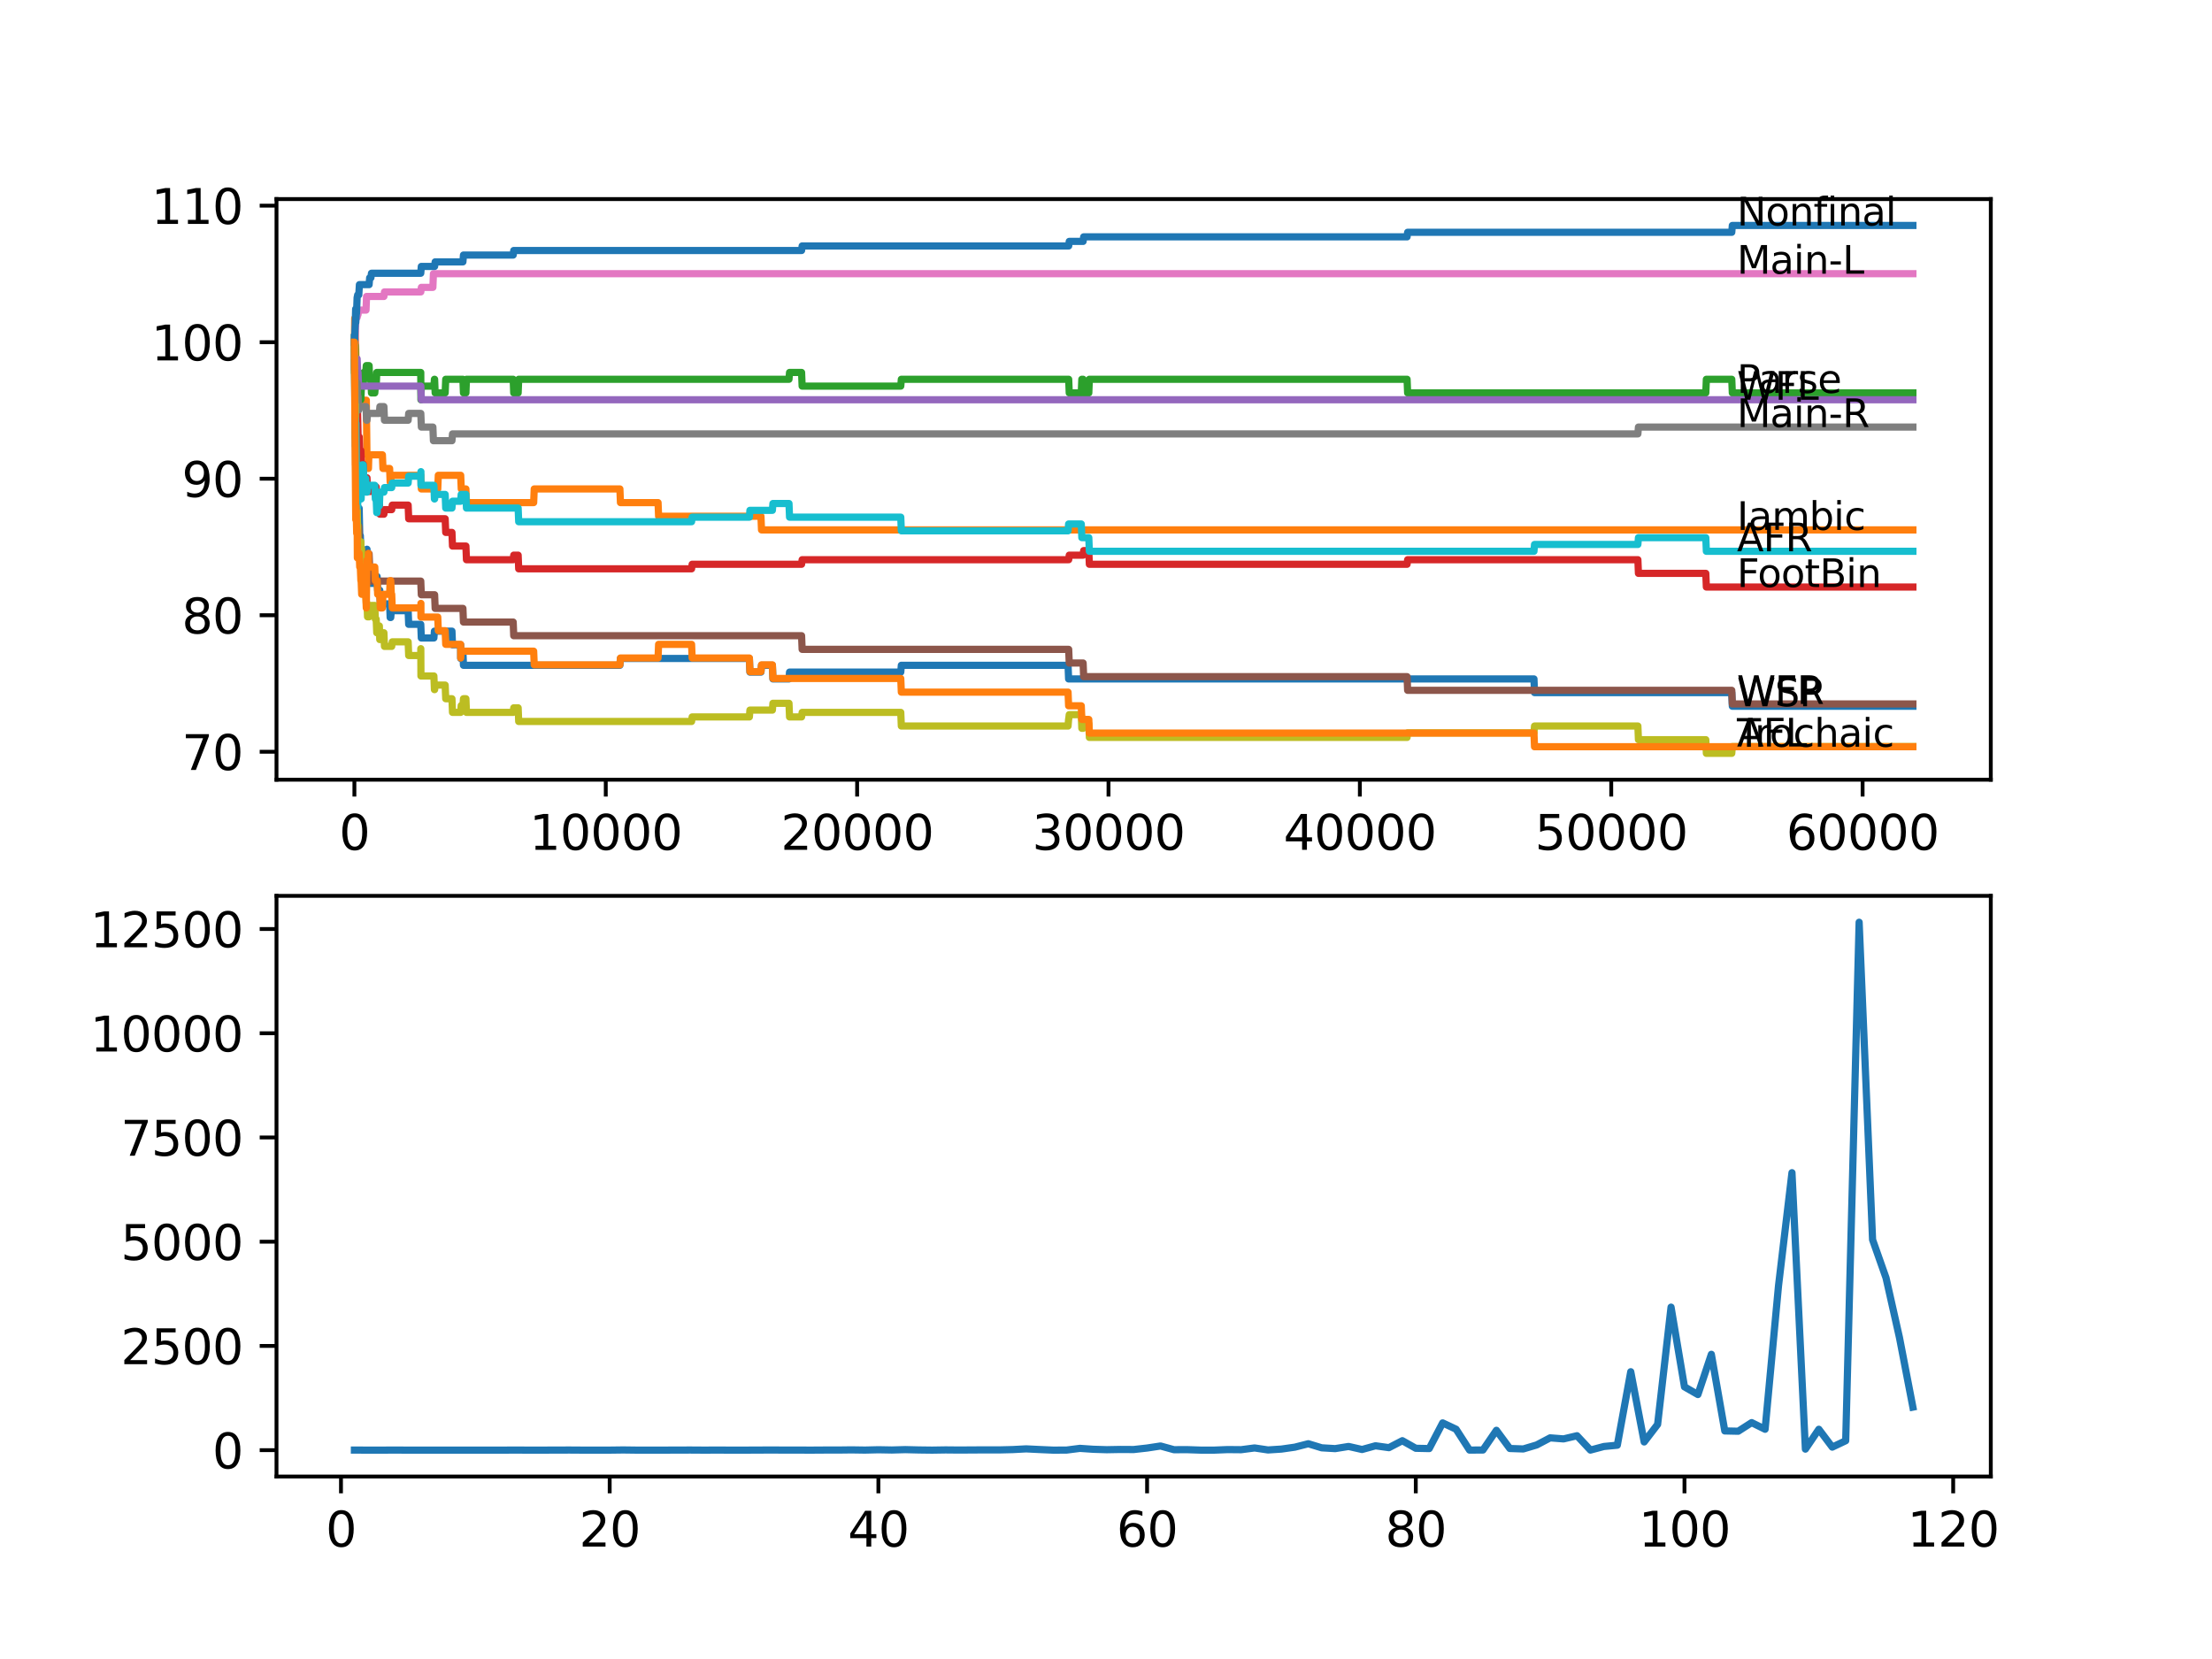 <?xml version="1.0" encoding="utf-8" standalone="no"?>
<!DOCTYPE svg PUBLIC "-//W3C//DTD SVG 1.1//EN"
  "http://www.w3.org/Graphics/SVG/1.1/DTD/svg11.dtd">
<svg xmlns:xlink="http://www.w3.org/1999/xlink" width="460.8pt" height="345.6pt" viewBox="0 0 460.8 345.6" xmlns="http://www.w3.org/2000/svg" version="1.1">
 <defs>
  <style type="text/css">*{stroke-linejoin: round; stroke-linecap: butt}</style>
 </defs>
 <g id="figure_1">
  <g id="patch_1">
   <path d="M 0 345.6 
L 460.8 345.6 
L 460.8 0 
L 0 0 
z
" style="fill: #ffffff"/>
  </g>
  <g id="axes_1">
   <g id="patch_2">
    <path d="M 57.6 162.432 
L 414.72 162.432 
L 414.72 41.472 
L 57.6 41.472 
z
" style="fill: #ffffff"/>
   </g>
   <g id="matplotlib.axis_1">
    <g id="xtick_1">
     <g id="line2d_1">
      <defs>
       <path id="m55e875ae5e" d="M 0 0 
L 0 3.5 
" style="stroke: #000000; stroke-width: 0.8"/>
      </defs>
      <g>
       <use xlink:href="#m55e875ae5e" x="73.827" y="162.432" style="stroke: #000000; stroke-width: 0.8"/>
      </g>
     </g>
     <g id="text_1">
      <!-- 0 -->
      <g transform="translate(70.646 177.03)scale(0.1 -0.1)">
       <defs>
        <path id="DejaVuSans-30" d="M 2034 4250 
Q 1547 4250 1301 3770 
Q 1056 3291 1056 2328 
Q 1056 1369 1301 889 
Q 1547 409 2034 409 
Q 2525 409 2770 889 
Q 3016 1369 3016 2328 
Q 3016 3291 2770 3770 
Q 2525 4250 2034 4250 
z
M 2034 4750 
Q 2819 4750 3233 4129 
Q 3647 3509 3647 2328 
Q 3647 1150 3233 529 
Q 2819 -91 2034 -91 
Q 1250 -91 836 529 
Q 422 1150 422 2328 
Q 422 3509 836 4129 
Q 1250 4750 2034 4750 
z
" transform="scale(0.016)"/>
       </defs>
       <use xlink:href="#DejaVuSans-30"/>
      </g>
     </g>
    </g>
    <g id="xtick_2">
     <g id="line2d_2">
      <g>
       <use xlink:href="#m55e875ae5e" x="126.192" y="162.432" style="stroke: #000000; stroke-width: 0.8"/>
      </g>
     </g>
     <g id="text_2">
      <!-- 10000 -->
      <g transform="translate(110.286 177.03)scale(0.1 -0.1)">
       <defs>
        <path id="DejaVuSans-31" d="M 794 531 
L 1825 531 
L 1825 4091 
L 703 3866 
L 703 4441 
L 1819 4666 
L 2450 4666 
L 2450 531 
L 3481 531 
L 3481 0 
L 794 0 
L 794 531 
z
" transform="scale(0.016)"/>
       </defs>
       <use xlink:href="#DejaVuSans-31"/>
       <use xlink:href="#DejaVuSans-30" x="63.623"/>
       <use xlink:href="#DejaVuSans-30" x="127.246"/>
       <use xlink:href="#DejaVuSans-30" x="190.869"/>
       <use xlink:href="#DejaVuSans-30" x="254.492"/>
      </g>
     </g>
    </g>
    <g id="xtick_3">
     <g id="line2d_3">
      <g>
       <use xlink:href="#m55e875ae5e" x="178.556" y="162.432" style="stroke: #000000; stroke-width: 0.8"/>
      </g>
     </g>
     <g id="text_3">
      <!-- 20000 -->
      <g transform="translate(162.65 177.03)scale(0.1 -0.1)">
       <defs>
        <path id="DejaVuSans-32" d="M 1228 531 
L 3431 531 
L 3431 0 
L 469 0 
L 469 531 
Q 828 903 1448 1529 
Q 2069 2156 2228 2338 
Q 2531 2678 2651 2914 
Q 2772 3150 2772 3378 
Q 2772 3750 2511 3984 
Q 2250 4219 1831 4219 
Q 1534 4219 1204 4116 
Q 875 4013 500 3803 
L 500 4441 
Q 881 4594 1212 4672 
Q 1544 4750 1819 4750 
Q 2544 4750 2975 4387 
Q 3406 4025 3406 3419 
Q 3406 3131 3298 2873 
Q 3191 2616 2906 2266 
Q 2828 2175 2409 1742 
Q 1991 1309 1228 531 
z
" transform="scale(0.016)"/>
       </defs>
       <use xlink:href="#DejaVuSans-32"/>
       <use xlink:href="#DejaVuSans-30" x="63.623"/>
       <use xlink:href="#DejaVuSans-30" x="127.246"/>
       <use xlink:href="#DejaVuSans-30" x="190.869"/>
       <use xlink:href="#DejaVuSans-30" x="254.492"/>
      </g>
     </g>
    </g>
    <g id="xtick_4">
     <g id="line2d_4">
      <g>
       <use xlink:href="#m55e875ae5e" x="230.921" y="162.432" style="stroke: #000000; stroke-width: 0.8"/>
      </g>
     </g>
     <g id="text_4">
      <!-- 30000 -->
      <g transform="translate(215.015 177.03)scale(0.1 -0.1)">
       <defs>
        <path id="DejaVuSans-33" d="M 2597 2516 
Q 3050 2419 3304 2112 
Q 3559 1806 3559 1356 
Q 3559 666 3084 287 
Q 2609 -91 1734 -91 
Q 1441 -91 1130 -33 
Q 819 25 488 141 
L 488 750 
Q 750 597 1062 519 
Q 1375 441 1716 441 
Q 2309 441 2620 675 
Q 2931 909 2931 1356 
Q 2931 1769 2642 2001 
Q 2353 2234 1838 2234 
L 1294 2234 
L 1294 2753 
L 1863 2753 
Q 2328 2753 2575 2939 
Q 2822 3125 2822 3475 
Q 2822 3834 2567 4026 
Q 2313 4219 1838 4219 
Q 1578 4219 1281 4162 
Q 984 4106 628 3988 
L 628 4550 
Q 988 4650 1302 4700 
Q 1616 4750 1894 4750 
Q 2613 4750 3031 4423 
Q 3450 4097 3450 3541 
Q 3450 3153 3228 2886 
Q 3006 2619 2597 2516 
z
" transform="scale(0.016)"/>
       </defs>
       <use xlink:href="#DejaVuSans-33"/>
       <use xlink:href="#DejaVuSans-30" x="63.623"/>
       <use xlink:href="#DejaVuSans-30" x="127.246"/>
       <use xlink:href="#DejaVuSans-30" x="190.869"/>
       <use xlink:href="#DejaVuSans-30" x="254.492"/>
      </g>
     </g>
    </g>
    <g id="xtick_5">
     <g id="line2d_5">
      <g>
       <use xlink:href="#m55e875ae5e" x="283.285" y="162.432" style="stroke: #000000; stroke-width: 0.8"/>
      </g>
     </g>
     <g id="text_5">
      <!-- 40000 -->
      <g transform="translate(267.379 177.03)scale(0.1 -0.1)">
       <defs>
        <path id="DejaVuSans-34" d="M 2419 4116 
L 825 1625 
L 2419 1625 
L 2419 4116 
z
M 2253 4666 
L 3047 4666 
L 3047 1625 
L 3713 1625 
L 3713 1100 
L 3047 1100 
L 3047 0 
L 2419 0 
L 2419 1100 
L 313 1100 
L 313 1709 
L 2253 4666 
z
" transform="scale(0.016)"/>
       </defs>
       <use xlink:href="#DejaVuSans-34"/>
       <use xlink:href="#DejaVuSans-30" x="63.623"/>
       <use xlink:href="#DejaVuSans-30" x="127.246"/>
       <use xlink:href="#DejaVuSans-30" x="190.869"/>
       <use xlink:href="#DejaVuSans-30" x="254.492"/>
      </g>
     </g>
    </g>
    <g id="xtick_6">
     <g id="line2d_6">
      <g>
       <use xlink:href="#m55e875ae5e" x="335.65" y="162.432" style="stroke: #000000; stroke-width: 0.8"/>
      </g>
     </g>
     <g id="text_6">
      <!-- 50000 -->
      <g transform="translate(319.744 177.03)scale(0.1 -0.1)">
       <defs>
        <path id="DejaVuSans-35" d="M 691 4666 
L 3169 4666 
L 3169 4134 
L 1269 4134 
L 1269 2991 
Q 1406 3038 1543 3061 
Q 1681 3084 1819 3084 
Q 2600 3084 3056 2656 
Q 3513 2228 3513 1497 
Q 3513 744 3044 326 
Q 2575 -91 1722 -91 
Q 1428 -91 1123 -41 
Q 819 9 494 109 
L 494 744 
Q 775 591 1075 516 
Q 1375 441 1709 441 
Q 2250 441 2565 725 
Q 2881 1009 2881 1497 
Q 2881 1984 2565 2268 
Q 2250 2553 1709 2553 
Q 1456 2553 1204 2497 
Q 953 2441 691 2322 
L 691 4666 
z
" transform="scale(0.016)"/>
       </defs>
       <use xlink:href="#DejaVuSans-35"/>
       <use xlink:href="#DejaVuSans-30" x="63.623"/>
       <use xlink:href="#DejaVuSans-30" x="127.246"/>
       <use xlink:href="#DejaVuSans-30" x="190.869"/>
       <use xlink:href="#DejaVuSans-30" x="254.492"/>
      </g>
     </g>
    </g>
    <g id="xtick_7">
     <g id="line2d_7">
      <g>
       <use xlink:href="#m55e875ae5e" x="388.014" y="162.432" style="stroke: #000000; stroke-width: 0.8"/>
      </g>
     </g>
     <g id="text_7">
      <!-- 60000 -->
      <g transform="translate(372.108 177.03)scale(0.1 -0.1)">
       <defs>
        <path id="DejaVuSans-36" d="M 2113 2584 
Q 1688 2584 1439 2293 
Q 1191 2003 1191 1497 
Q 1191 994 1439 701 
Q 1688 409 2113 409 
Q 2538 409 2786 701 
Q 3034 994 3034 1497 
Q 3034 2003 2786 2293 
Q 2538 2584 2113 2584 
z
M 3366 4563 
L 3366 3988 
Q 3128 4100 2886 4159 
Q 2644 4219 2406 4219 
Q 1781 4219 1451 3797 
Q 1122 3375 1075 2522 
Q 1259 2794 1537 2939 
Q 1816 3084 2150 3084 
Q 2853 3084 3261 2657 
Q 3669 2231 3669 1497 
Q 3669 778 3244 343 
Q 2819 -91 2113 -91 
Q 1303 -91 875 529 
Q 447 1150 447 2328 
Q 447 3434 972 4092 
Q 1497 4750 2381 4750 
Q 2619 4750 2861 4703 
Q 3103 4656 3366 4563 
z
" transform="scale(0.016)"/>
       </defs>
       <use xlink:href="#DejaVuSans-36"/>
       <use xlink:href="#DejaVuSans-30" x="63.623"/>
       <use xlink:href="#DejaVuSans-30" x="127.246"/>
       <use xlink:href="#DejaVuSans-30" x="190.869"/>
       <use xlink:href="#DejaVuSans-30" x="254.492"/>
      </g>
     </g>
    </g>
   </g>
   <g id="matplotlib.axis_2">
    <g id="ytick_1">
     <g id="line2d_8">
      <defs>
       <path id="m286b58cc48" d="M 0 0 
L -3.5 0 
" style="stroke: #000000; stroke-width: 0.8"/>
      </defs>
      <g>
       <use xlink:href="#m286b58cc48" x="57.6" y="156.602" style="stroke: #000000; stroke-width: 0.8"/>
      </g>
     </g>
     <g id="text_8">
      <!-- 70 -->
      <g transform="translate(37.875 160.401)scale(0.1 -0.1)">
       <defs>
        <path id="DejaVuSans-37" d="M 525 4666 
L 3525 4666 
L 3525 4397 
L 1831 0 
L 1172 0 
L 2766 4134 
L 525 4134 
L 525 4666 
z
" transform="scale(0.016)"/>
       </defs>
       <use xlink:href="#DejaVuSans-37"/>
       <use xlink:href="#DejaVuSans-30" x="63.623"/>
      </g>
     </g>
    </g>
    <g id="ytick_2">
     <g id="line2d_9">
      <g>
       <use xlink:href="#m286b58cc48" x="57.6" y="128.163" style="stroke: #000000; stroke-width: 0.8"/>
      </g>
     </g>
     <g id="text_9">
      <!-- 80 -->
      <g transform="translate(37.875 131.962)scale(0.1 -0.1)">
       <defs>
        <path id="DejaVuSans-38" d="M 2034 2216 
Q 1584 2216 1326 1975 
Q 1069 1734 1069 1313 
Q 1069 891 1326 650 
Q 1584 409 2034 409 
Q 2484 409 2743 651 
Q 3003 894 3003 1313 
Q 3003 1734 2745 1975 
Q 2488 2216 2034 2216 
z
M 1403 2484 
Q 997 2584 770 2862 
Q 544 3141 544 3541 
Q 544 4100 942 4425 
Q 1341 4750 2034 4750 
Q 2731 4750 3128 4425 
Q 3525 4100 3525 3541 
Q 3525 3141 3298 2862 
Q 3072 2584 2669 2484 
Q 3125 2378 3379 2068 
Q 3634 1759 3634 1313 
Q 3634 634 3220 271 
Q 2806 -91 2034 -91 
Q 1263 -91 848 271 
Q 434 634 434 1313 
Q 434 1759 690 2068 
Q 947 2378 1403 2484 
z
M 1172 3481 
Q 1172 3119 1398 2916 
Q 1625 2713 2034 2713 
Q 2441 2713 2670 2916 
Q 2900 3119 2900 3481 
Q 2900 3844 2670 4047 
Q 2441 4250 2034 4250 
Q 1625 4250 1398 4047 
Q 1172 3844 1172 3481 
z
" transform="scale(0.016)"/>
       </defs>
       <use xlink:href="#DejaVuSans-38"/>
       <use xlink:href="#DejaVuSans-30" x="63.623"/>
      </g>
     </g>
    </g>
    <g id="ytick_3">
     <g id="line2d_10">
      <g>
       <use xlink:href="#m286b58cc48" x="57.6" y="99.724" style="stroke: #000000; stroke-width: 0.8"/>
      </g>
     </g>
     <g id="text_10">
      <!-- 90 -->
      <g transform="translate(37.875 103.524)scale(0.1 -0.1)">
       <defs>
        <path id="DejaVuSans-39" d="M 703 97 
L 703 672 
Q 941 559 1184 500 
Q 1428 441 1663 441 
Q 2288 441 2617 861 
Q 2947 1281 2994 2138 
Q 2813 1869 2534 1725 
Q 2256 1581 1919 1581 
Q 1219 1581 811 2004 
Q 403 2428 403 3163 
Q 403 3881 828 4315 
Q 1253 4750 1959 4750 
Q 2769 4750 3195 4129 
Q 3622 3509 3622 2328 
Q 3622 1225 3098 567 
Q 2575 -91 1691 -91 
Q 1453 -91 1209 -44 
Q 966 3 703 97 
z
M 1959 2075 
Q 2384 2075 2632 2365 
Q 2881 2656 2881 3163 
Q 2881 3666 2632 3958 
Q 2384 4250 1959 4250 
Q 1534 4250 1286 3958 
Q 1038 3666 1038 3163 
Q 1038 2656 1286 2365 
Q 1534 2075 1959 2075 
z
" transform="scale(0.016)"/>
       </defs>
       <use xlink:href="#DejaVuSans-39"/>
       <use xlink:href="#DejaVuSans-30" x="63.623"/>
      </g>
     </g>
    </g>
    <g id="ytick_4">
     <g id="line2d_11">
      <g>
       <use xlink:href="#m286b58cc48" x="57.6" y="71.285" style="stroke: #000000; stroke-width: 0.8"/>
      </g>
     </g>
     <g id="text_11">
      <!-- 100 -->
      <g transform="translate(31.512 75.085)scale(0.1 -0.1)">
       <use xlink:href="#DejaVuSans-31"/>
       <use xlink:href="#DejaVuSans-30" x="63.623"/>
       <use xlink:href="#DejaVuSans-30" x="127.246"/>
      </g>
     </g>
    </g>
    <g id="ytick_5">
     <g id="line2d_12">
      <g>
       <use xlink:href="#m286b58cc48" x="57.6" y="42.847" style="stroke: #000000; stroke-width: 0.8"/>
      </g>
     </g>
     <g id="text_12">
      <!-- 110 -->
      <g transform="translate(31.512 46.646)scale(0.1 -0.1)">
       <use xlink:href="#DejaVuSans-31"/>
       <use xlink:href="#DejaVuSans-31" x="63.623"/>
       <use xlink:href="#DejaVuSans-30" x="127.246"/>
      </g>
     </g>
    </g>
   </g>
   <g id="line2d_13">
    <path d="M 73.833 71.285 
L 73.843 71.285 
L 73.948 88.349 
L 73.974 84.557 
L 73.99 84.557 
L 74.126 100.198 
L 74.131 100.198 
L 74.184 103.042 
L 74.241 100.198 
L 74.335 100.198 
L 74.456 105.886 
L 74.822 105.886 
L 74.943 111.574 
L 75.063 111.574 
L 75.178 114.418 
L 75.231 114.418 
L 75.346 117.262 
L 76.189 117.262 
L 76.304 115.84 
L 76.315 115.84 
L 76.43 114.418 
L 76.451 114.418 
L 76.566 117.262 
L 76.728 117.262 
L 76.755 115.84 
L 76.76 118.684 
L 76.833 118.684 
L 76.891 118.684 
L 77.006 121.527 
L 78.074 121.527 
L 78.189 120.105 
L 78.561 120.105 
L 78.676 122.949 
L 79.111 122.949 
L 79.226 125.793 
L 81.164 125.793 
L 81.279 128.637 
L 81.399 128.637 
L 81.515 127.215 
L 85.023 127.215 
L 85.138 130.059 
L 87.652 130.059 
L 87.767 132.903 
L 90.385 132.903 
L 90.5 131.481 
L 94.15 131.481 
L 94.265 134.325 
L 95.962 134.325 
L 95.972 137.169 
L 96.072 135.747 
L 96.433 135.747 
L 96.548 138.591 
L 129.135 138.591 
L 129.25 137.169 
L 156.108 137.169 
L 156.223 140.013 
L 158.522 140.013 
L 158.637 138.591 
L 160.899 138.591 
L 161.014 141.435 
L 164.36 141.435 
L 164.476 140.013 
L 187.647 140.013 
L 187.762 138.591 
L 222.495 138.591 
L 222.611 141.435 
L 319.553 141.435 
L 319.668 144.279 
L 360.759 144.279 
L 360.874 147.122 
L 398.487 147.122 
L 398.487 147.122 
" clip-path="url(#p84f44c1433)" style="fill: none; stroke: #1f77b4; stroke-width: 1.5; stroke-linecap: square"/>
   </g>
   <g id="line2d_14">
    <path d="M 73.833 71.285 
L 73.838 71.285 
L 73.896 66.309 
L 73.869 74.84 
L 73.953 69.153 
L 73.964 69.153 
L 74.079 71.996 
L 74.089 71.996 
L 74.21 77.684 
L 74.398 77.684 
L 74.513 80.528 
L 74.582 80.528 
L 74.697 83.372 
L 76.31 83.372 
L 76.44 94.747 
L 76.728 94.747 
L 76.755 97.591 
L 76.838 94.747 
L 79.661 94.747 
L 79.776 97.591 
L 81.164 97.591 
L 81.279 100.435 
L 81.399 100.435 
L 81.515 99.013 
L 87.662 99.013 
L 87.777 101.857 
L 91.192 101.857 
L 91.307 99.013 
L 95.972 99.013 
L 96.088 101.857 
L 97.056 101.857 
L 97.172 104.701 
L 111.174 104.701 
L 111.289 101.857 
L 129.135 101.857 
L 129.25 104.701 
L 137.084 104.701 
L 137.199 107.545 
L 158.522 107.545 
L 158.637 110.389 
L 398.487 110.389 
L 398.487 110.389 
" clip-path="url(#p84f44c1433)" style="fill: none; stroke: #ff7f0e; stroke-width: 1.5; stroke-linecap: square"/>
   </g>
   <g id="line2d_15">
    <path d="M 73.833 74.129 
L 73.838 74.129 
L 73.843 72.707 
L 73.864 77.684 
L 73.937 76.167 
L 73.953 76.167 
L 73.995 71.902 
L 74.021 80.433 
L 74.058 79.011 
L 74.089 79.011 
L 74.136 83.277 
L 74.205 77.589 
L 74.246 77.589 
L 74.267 74.745 
L 74.341 80.433 
L 74.351 80.433 
L 74.362 80.433 
L 74.367 77.589 
L 74.403 83.277 
L 74.472 80.433 
L 74.477 80.433 
L 74.582 77.589 
L 74.587 80.433 
L 74.744 80.433 
L 74.859 83.277 
L 75.173 83.277 
L 75.288 80.433 
L 75.665 80.433 
L 75.781 77.589 
L 76.189 77.589 
L 76.304 76.167 
L 76.891 76.167 
L 77.006 79.011 
L 77.268 79.011 
L 77.383 81.855 
L 78.074 81.855 
L 78.189 80.433 
L 78.367 80.433 
L 78.483 77.589 
L 87.652 77.589 
L 87.683 83.277 
L 87.767 80.433 
L 90.385 80.433 
L 90.5 79.011 
L 90.537 79.011 
L 90.652 81.855 
L 92.736 81.855 
L 92.852 79.011 
L 96.433 79.011 
L 96.548 81.855 
L 97.056 81.855 
L 97.172 79.011 
L 106.906 79.011 
L 107.021 81.855 
L 107.938 81.855 
L 108.053 79.011 
L 164.36 79.011 
L 164.476 77.589 
L 166.984 77.589 
L 167.099 80.433 
L 187.647 80.433 
L 187.762 79.011 
L 222.626 79.011 
L 222.742 81.855 
L 225.25 81.855 
L 225.365 79.011 
L 225.632 79.011 
L 225.747 81.855 
L 226.816 81.855 
L 226.931 79.011 
L 293.119 79.011 
L 293.235 81.855 
L 355.349 81.855 
L 355.465 79.011 
L 360.759 79.011 
L 360.874 81.855 
L 398.487 81.855 
L 398.487 81.855 
" clip-path="url(#p84f44c1433)" style="fill: none; stroke: #2ca02c; stroke-width: 1.5; stroke-linecap: square"/>
   </g>
   <g id="line2d_16">
    <path d="M 73.833 70.337 
L 73.848 70.337 
L 73.974 80.765 
L 73.995 80.765 
L 74.1 79.627 
L 74.215 84.367 
L 74.362 84.367 
L 74.367 87.211 
L 74.472 85.315 
L 74.477 85.315 
L 74.597 91.003 
L 74.828 91.003 
L 74.943 93.847 
L 75.173 93.847 
L 75.288 96.691 
L 75.665 96.691 
L 75.781 99.535 
L 76.451 99.535 
L 76.566 102.379 
L 77.268 102.379 
L 77.383 101.431 
L 78.367 101.431 
L 78.483 104.275 
L 79.027 104.275 
L 79.142 107.118 
L 79.975 107.118 
L 80.09 106.17 
L 81.598 106.17 
L 81.714 105.222 
L 85.023 105.222 
L 85.138 108.066 
L 92.736 108.066 
L 92.852 110.91 
L 94.15 110.91 
L 94.265 113.754 
L 97.056 113.754 
L 97.172 116.598 
L 106.906 116.598 
L 107.021 115.65 
L 107.938 115.65 
L 108.053 118.494 
L 144.069 118.494 
L 144.184 117.546 
L 166.984 117.546 
L 167.099 116.598 
L 222.626 116.598 
L 222.742 115.65 
L 225.632 115.65 
L 225.747 114.702 
L 226.816 114.702 
L 226.931 117.546 
L 293.119 117.546 
L 293.235 116.598 
L 341.201 116.598 
L 341.316 119.442 
L 355.349 119.442 
L 355.465 122.286 
L 398.487 122.286 
L 398.487 122.286 
" clip-path="url(#p84f44c1433)" style="fill: none; stroke: #d62728; stroke-width: 1.5; stroke-linecap: square"/>
   </g>
   <g id="line2d_17">
    <path d="M 73.833 74.129 
L 73.843 74.129 
L 73.848 76.973 
L 73.953 74.745 
L 74.398 74.745 
L 74.513 77.589 
L 74.582 77.589 
L 74.697 80.433 
L 87.662 80.433 
L 87.777 83.277 
L 398.487 83.277 
L 398.487 83.277 
" clip-path="url(#p84f44c1433)" style="fill: none; stroke: #9467bd; stroke-width: 1.5; stroke-linecap: square"/>
   </g>
   <g id="line2d_18">
    <path d="M 73.833 71.285 
L 73.848 71.285 
L 73.979 82.661 
L 73.995 82.661 
L 74.126 95.458 
L 74.131 95.458 
L 74.246 98.302 
L 74.267 98.302 
L 74.393 106.834 
L 74.398 106.834 
L 74.513 109.678 
L 74.744 109.678 
L 74.864 115.366 
L 76.891 115.366 
L 77.006 118.21 
L 77.268 118.21 
L 77.383 121.053 
L 87.652 121.053 
L 87.767 123.897 
L 90.537 123.897 
L 90.652 126.741 
L 96.433 126.741 
L 96.548 129.585 
L 106.906 129.585 
L 107.021 132.429 
L 166.984 132.429 
L 167.099 135.273 
L 222.626 135.273 
L 222.742 138.117 
L 225.632 138.117 
L 225.747 140.961 
L 293.119 140.961 
L 293.235 143.805 
L 360.759 143.805 
L 360.874 146.648 
L 398.487 146.648 
L 398.487 146.648 
" clip-path="url(#p84f44c1433)" style="fill: none; stroke: #8c564b; stroke-width: 1.5; stroke-linecap: square"/>
   </g>
   <g id="line2d_19">
    <path d="M 73.833 74.129 
L 73.848 74.129 
L 73.985 70.48 
L 73.99 70.48 
L 74.121 66.119 
L 74.398 66.119 
L 74.513 65.55 
L 74.582 65.55 
L 74.697 64.602 
L 76.247 64.602 
L 76.362 61.758 
L 79.975 61.758 
L 80.09 60.81 
L 87.662 60.81 
L 87.777 59.862 
L 90.176 59.862 
L 90.291 57.019 
L 398.487 57.019 
L 398.487 57.019 
" clip-path="url(#p84f44c1433)" style="fill: none; stroke: #e377c2; stroke-width: 1.5; stroke-linecap: square"/>
   </g>
   <g id="line2d_20">
    <path d="M 73.833 70.337 
L 73.848 70.337 
L 73.932 81.002 
L 73.974 79.343 
L 73.995 79.343 
L 74.006 82.187 
L 74.058 79.248 
L 74.105 79.722 
L 74.398 79.722 
L 74.513 82.566 
L 74.582 82.566 
L 74.697 85.41 
L 74.744 85.41 
L 74.859 84.699 
L 76.247 84.699 
L 76.362 87.543 
L 76.451 87.543 
L 76.566 86.121 
L 79.027 86.121 
L 79.142 84.699 
L 79.975 84.699 
L 80.09 87.543 
L 85.023 87.543 
L 85.138 86.121 
L 87.662 86.121 
L 87.777 88.965 
L 90.176 88.965 
L 90.291 91.809 
L 94.15 91.809 
L 94.265 90.387 
L 341.201 90.387 
L 341.316 88.965 
L 398.487 88.965 
L 398.487 88.965 
" clip-path="url(#p84f44c1433)" style="fill: none; stroke: #7f7f7f; stroke-width: 1.5; stroke-linecap: square"/>
   </g>
   <g id="line2d_21">
    <path d="M 73.833 71.285 
L 73.838 71.285 
L 73.979 88.254 
L 73.99 88.254 
L 74.032 84.273 
L 74.058 91.382 
L 74.084 90.434 
L 74.089 90.434 
L 74.22 102.758 
L 74.246 102.758 
L 74.267 105.602 
L 74.356 103.232 
L 74.362 103.232 
L 74.482 109.299 
L 74.508 109.299 
L 74.629 114.986 
L 74.744 114.986 
L 74.828 112.854 
L 74.833 115.697 
L 74.859 114.276 
L 75.063 114.276 
L 75.173 112.854 
L 75.231 115.697 
L 75.283 114.276 
L 75.32 114.276 
L 75.44 119.963 
L 75.665 119.963 
L 75.781 122.807 
L 76.189 122.807 
L 76.304 125.651 
L 76.451 125.651 
L 76.566 128.495 
L 76.891 128.495 
L 77.006 127.073 
L 77.268 127.073 
L 77.383 126.125 
L 78.074 126.125 
L 78.189 128.969 
L 78.367 128.969 
L 78.483 131.813 
L 78.561 131.813 
L 78.676 130.391 
L 79.027 130.391 
L 79.111 133.235 
L 79.137 131.813 
L 79.975 131.813 
L 80.09 134.657 
L 81.598 134.657 
L 81.714 133.709 
L 85.023 133.709 
L 85.138 136.553 
L 87.652 136.553 
L 87.662 135.131 
L 87.688 140.818 
L 87.746 140.818 
L 90.385 140.818 
L 90.5 143.662 
L 90.537 143.662 
L 90.652 142.714 
L 92.736 142.714 
L 92.852 145.558 
L 94.15 145.558 
L 94.265 148.402 
L 95.962 148.402 
L 96.077 146.98 
L 96.433 146.98 
L 96.548 145.558 
L 97.056 145.558 
L 97.172 148.402 
L 106.906 148.402 
L 107.021 147.454 
L 107.938 147.454 
L 108.053 150.298 
L 144.069 150.298 
L 144.184 149.35 
L 156.108 149.35 
L 156.223 147.928 
L 160.899 147.928 
L 161.014 146.506 
L 164.36 146.506 
L 164.476 149.35 
L 166.984 149.35 
L 167.099 148.402 
L 187.647 148.402 
L 187.762 151.246 
L 222.495 151.246 
L 222.611 149.824 
L 222.626 149.824 
L 222.742 148.876 
L 225.25 148.876 
L 225.365 151.72 
L 225.632 151.72 
L 225.747 150.772 
L 226.816 150.772 
L 226.931 153.616 
L 293.119 153.616 
L 293.235 152.668 
L 319.553 152.668 
L 319.668 151.246 
L 341.201 151.246 
L 341.316 154.09 
L 355.349 154.09 
L 355.465 156.934 
L 360.759 156.934 
L 360.874 155.512 
L 398.487 155.512 
L 398.487 155.512 
" clip-path="url(#p84f44c1433)" style="fill: none; stroke: #bcbd22; stroke-width: 1.5; stroke-linecap: square"/>
   </g>
   <g id="line2d_22">
    <path d="M 73.833 70.337 
L 73.838 70.337 
L 73.985 91.193 
L 73.99 91.193 
L 74.032 87.211 
L 74.042 92.899 
L 74.11 89.107 
L 74.131 89.107 
L 74.147 88.159 
L 74.199 96.691 
L 74.246 96.691 
L 74.267 99.535 
L 74.356 98.587 
L 74.362 98.587 
L 74.482 105.602 
L 74.508 105.602 
L 74.623 101.81 
L 74.744 101.81 
L 74.828 99.677 
L 74.833 102.521 
L 74.849 102.521 
L 75.063 102.521 
L 75.173 101.099 
L 75.231 103.943 
L 75.283 102.521 
L 75.32 102.521 
L 75.44 96.833 
L 75.665 96.833 
L 75.781 99.677 
L 76.189 99.677 
L 76.304 102.521 
L 76.451 102.521 
L 76.566 101.099 
L 78.074 101.099 
L 78.189 103.943 
L 78.367 103.943 
L 78.483 106.787 
L 78.561 106.787 
L 78.676 105.365 
L 79.027 105.365 
L 79.148 102.521 
L 79.975 102.521 
L 80.09 101.573 
L 81.598 101.573 
L 81.714 100.625 
L 85.023 100.625 
L 85.138 99.203 
L 87.662 99.203 
L 87.683 98.255 
L 87.688 101.099 
L 87.762 101.099 
L 90.385 101.099 
L 90.5 103.943 
L 90.537 103.943 
L 90.652 102.995 
L 92.736 102.995 
L 92.852 105.839 
L 94.15 105.839 
L 94.265 104.417 
L 95.962 104.417 
L 96.077 102.995 
L 97.056 102.995 
L 97.172 105.839 
L 107.938 105.839 
L 108.053 108.683 
L 144.069 108.683 
L 144.184 107.735 
L 156.108 107.735 
L 156.223 106.313 
L 160.899 106.313 
L 161.014 104.891 
L 164.36 104.891 
L 164.476 107.735 
L 187.647 107.735 
L 187.762 110.578 
L 222.495 110.578 
L 222.611 109.157 
L 225.25 109.157 
L 225.365 112 
L 226.816 112 
L 226.931 114.844 
L 319.553 114.844 
L 319.668 113.422 
L 341.201 113.422 
L 341.316 112 
L 355.349 112 
L 355.465 114.844 
L 398.487 114.844 
L 398.487 114.844 
" clip-path="url(#p84f44c1433)" style="fill: none; stroke: #17becf; stroke-width: 1.5; stroke-linecap: square"/>
   </g>
   <g id="line2d_23">
    <path d="M 73.833 71.285 
L 73.848 71.285 
L 73.985 67.873 
L 73.995 67.873 
L 74.089 64.365 
L 74.11 67.209 
L 74.115 67.209 
L 74.236 65.313 
L 74.267 65.313 
L 74.393 61.995 
L 74.398 61.995 
L 74.513 61.427 
L 74.744 61.427 
L 74.87 59.294 
L 76.891 59.294 
L 77.006 57.872 
L 77.268 57.872 
L 77.383 56.924 
L 87.652 56.924 
L 87.767 55.502 
L 90.537 55.502 
L 90.652 54.554 
L 96.433 54.554 
L 96.548 53.132 
L 106.906 53.132 
L 107.021 52.184 
L 166.984 52.184 
L 167.099 51.236 
L 222.626 51.236 
L 222.742 50.288 
L 225.632 50.288 
L 225.747 49.34 
L 293.119 49.34 
L 293.235 48.392 
L 360.759 48.392 
L 360.874 46.97 
L 398.487 46.97 
L 398.487 46.97 
" clip-path="url(#p84f44c1433)" style="fill: none; stroke: #1f77b4; stroke-width: 1.5; stroke-linecap: square"/>
   </g>
   <g id="line2d_24">
    <path d="M 73.833 71.285 
L 73.838 71.285 
L 73.995 96.88 
L 74.006 96.88 
L 74.11 108.256 
L 74.131 105.412 
L 74.184 105.412 
L 74.304 111.1 
L 74.398 111.1 
L 74.414 110.531 
L 74.445 116.219 
L 74.461 116.219 
L 74.582 116.219 
L 74.697 115.271 
L 74.822 115.271 
L 74.938 118.115 
L 75.063 118.115 
L 75.178 120.959 
L 75.231 120.959 
L 75.346 123.803 
L 76.189 123.803 
L 76.304 126.646 
L 76.31 126.646 
L 76.435 116.693 
L 76.728 116.693 
L 76.755 115.271 
L 76.76 118.115 
L 76.833 118.115 
L 78.074 118.115 
L 78.189 120.959 
L 78.561 120.959 
L 78.676 123.803 
L 79.111 123.803 
L 79.226 126.646 
L 79.661 126.646 
L 79.776 123.803 
L 81.164 123.803 
L 81.279 120.959 
L 81.399 120.959 
L 81.515 123.803 
L 81.598 123.803 
L 81.714 126.646 
L 87.662 126.646 
L 87.683 125.698 
L 87.688 128.542 
L 87.762 128.542 
L 91.192 128.542 
L 91.307 131.386 
L 92.736 131.386 
L 92.852 134.23 
L 95.962 134.23 
L 95.972 137.074 
L 96.072 135.652 
L 111.174 135.652 
L 111.289 138.496 
L 129.135 138.496 
L 129.25 137.074 
L 137.084 137.074 
L 137.199 134.23 
L 144.069 134.23 
L 144.184 137.074 
L 156.108 137.074 
L 156.223 139.918 
L 158.522 139.918 
L 158.637 138.496 
L 160.899 138.496 
L 161.014 141.34 
L 187.647 141.34 
L 187.762 144.184 
L 222.495 144.184 
L 222.611 147.028 
L 225.25 147.028 
L 225.365 149.871 
L 226.816 149.871 
L 226.931 152.715 
L 319.553 152.715 
L 319.668 155.559 
L 398.487 155.559 
L 398.487 155.559 
" clip-path="url(#p84f44c1433)" style="fill: none; stroke: #ff7f0e; stroke-width: 1.5; stroke-linecap: square"/>
   </g>
   <g id="patch_3">
    <path d="M 57.6 162.432 
L 57.6 41.472 
" style="fill: none; stroke: #000000; stroke-width: 0.8; stroke-linejoin: miter; stroke-linecap: square"/>
   </g>
   <g id="patch_4">
    <path d="M 414.72 162.432 
L 414.72 41.472 
" style="fill: none; stroke: #000000; stroke-width: 0.8; stroke-linejoin: miter; stroke-linecap: square"/>
   </g>
   <g id="patch_5">
    <path d="M 57.6 162.432 
L 414.72 162.432 
" style="fill: none; stroke: #000000; stroke-width: 0.8; stroke-linejoin: miter; stroke-linecap: square"/>
   </g>
   <g id="patch_6">
    <path d="M 57.6 41.472 
L 414.72 41.472 
" style="fill: none; stroke: #000000; stroke-width: 0.8; stroke-linejoin: miter; stroke-linecap: square"/>
   </g>
   <g id="text_13">
    <!-- WSP -->
    <g transform="translate(361.832 147.122)scale(0.08 -0.08)">
     <defs>
      <path id="DejaVuSans-57" d="M 213 4666 
L 850 4666 
L 1831 722 
L 2809 4666 
L 3519 4666 
L 4500 722 
L 5478 4666 
L 6119 4666 
L 4947 0 
L 4153 0 
L 3169 4050 
L 2175 0 
L 1381 0 
L 213 4666 
z
" transform="scale(0.016)"/>
      <path id="DejaVuSans-53" d="M 3425 4513 
L 3425 3897 
Q 3066 4069 2747 4153 
Q 2428 4238 2131 4238 
Q 1616 4238 1336 4038 
Q 1056 3838 1056 3469 
Q 1056 3159 1242 3001 
Q 1428 2844 1947 2747 
L 2328 2669 
Q 3034 2534 3370 2195 
Q 3706 1856 3706 1288 
Q 3706 609 3251 259 
Q 2797 -91 1919 -91 
Q 1588 -91 1214 -16 
Q 841 59 441 206 
L 441 856 
Q 825 641 1194 531 
Q 1563 422 1919 422 
Q 2459 422 2753 634 
Q 3047 847 3047 1241 
Q 3047 1584 2836 1778 
Q 2625 1972 2144 2069 
L 1759 2144 
Q 1053 2284 737 2584 
Q 422 2884 422 3419 
Q 422 4038 858 4394 
Q 1294 4750 2059 4750 
Q 2388 4750 2728 4690 
Q 3069 4631 3425 4513 
z
" transform="scale(0.016)"/>
      <path id="DejaVuSans-50" d="M 1259 4147 
L 1259 2394 
L 2053 2394 
Q 2494 2394 2734 2622 
Q 2975 2850 2975 3272 
Q 2975 3691 2734 3919 
Q 2494 4147 2053 4147 
L 1259 4147 
z
M 628 4666 
L 2053 4666 
Q 2838 4666 3239 4311 
Q 3641 3956 3641 3272 
Q 3641 2581 3239 2228 
Q 2838 1875 2053 1875 
L 1259 1875 
L 1259 0 
L 628 0 
L 628 4666 
z
" transform="scale(0.016)"/>
     </defs>
     <use xlink:href="#DejaVuSans-57"/>
     <use xlink:href="#DejaVuSans-53" x="98.877"/>
     <use xlink:href="#DejaVuSans-50" x="162.354"/>
    </g>
   </g>
   <g id="text_14">
    <!-- Iambic -->
    <g transform="translate(361.832 110.389)scale(0.08 -0.08)">
     <defs>
      <path id="DejaVuSans-49" d="M 628 4666 
L 1259 4666 
L 1259 0 
L 628 0 
L 628 4666 
z
" transform="scale(0.016)"/>
      <path id="DejaVuSans-61" d="M 2194 1759 
Q 1497 1759 1228 1600 
Q 959 1441 959 1056 
Q 959 750 1161 570 
Q 1363 391 1709 391 
Q 2188 391 2477 730 
Q 2766 1069 2766 1631 
L 2766 1759 
L 2194 1759 
z
M 3341 1997 
L 3341 0 
L 2766 0 
L 2766 531 
Q 2569 213 2275 61 
Q 1981 -91 1556 -91 
Q 1019 -91 701 211 
Q 384 513 384 1019 
Q 384 1609 779 1909 
Q 1175 2209 1959 2209 
L 2766 2209 
L 2766 2266 
Q 2766 2663 2505 2880 
Q 2244 3097 1772 3097 
Q 1472 3097 1187 3025 
Q 903 2953 641 2809 
L 641 3341 
Q 956 3463 1253 3523 
Q 1550 3584 1831 3584 
Q 2591 3584 2966 3190 
Q 3341 2797 3341 1997 
z
" transform="scale(0.016)"/>
      <path id="DejaVuSans-6d" d="M 3328 2828 
Q 3544 3216 3844 3400 
Q 4144 3584 4550 3584 
Q 5097 3584 5394 3201 
Q 5691 2819 5691 2113 
L 5691 0 
L 5113 0 
L 5113 2094 
Q 5113 2597 4934 2840 
Q 4756 3084 4391 3084 
Q 3944 3084 3684 2787 
Q 3425 2491 3425 1978 
L 3425 0 
L 2847 0 
L 2847 2094 
Q 2847 2600 2669 2842 
Q 2491 3084 2119 3084 
Q 1678 3084 1418 2786 
Q 1159 2488 1159 1978 
L 1159 0 
L 581 0 
L 581 3500 
L 1159 3500 
L 1159 2956 
Q 1356 3278 1631 3431 
Q 1906 3584 2284 3584 
Q 2666 3584 2933 3390 
Q 3200 3197 3328 2828 
z
" transform="scale(0.016)"/>
      <path id="DejaVuSans-62" d="M 3116 1747 
Q 3116 2381 2855 2742 
Q 2594 3103 2138 3103 
Q 1681 3103 1420 2742 
Q 1159 2381 1159 1747 
Q 1159 1113 1420 752 
Q 1681 391 2138 391 
Q 2594 391 2855 752 
Q 3116 1113 3116 1747 
z
M 1159 2969 
Q 1341 3281 1617 3432 
Q 1894 3584 2278 3584 
Q 2916 3584 3314 3078 
Q 3713 2572 3713 1747 
Q 3713 922 3314 415 
Q 2916 -91 2278 -91 
Q 1894 -91 1617 61 
Q 1341 213 1159 525 
L 1159 0 
L 581 0 
L 581 4863 
L 1159 4863 
L 1159 2969 
z
" transform="scale(0.016)"/>
      <path id="DejaVuSans-69" d="M 603 3500 
L 1178 3500 
L 1178 0 
L 603 0 
L 603 3500 
z
M 603 4863 
L 1178 4863 
L 1178 4134 
L 603 4134 
L 603 4863 
z
" transform="scale(0.016)"/>
      <path id="DejaVuSans-63" d="M 3122 3366 
L 3122 2828 
Q 2878 2963 2633 3030 
Q 2388 3097 2138 3097 
Q 1578 3097 1268 2742 
Q 959 2388 959 1747 
Q 959 1106 1268 751 
Q 1578 397 2138 397 
Q 2388 397 2633 464 
Q 2878 531 3122 666 
L 3122 134 
Q 2881 22 2623 -34 
Q 2366 -91 2075 -91 
Q 1284 -91 818 406 
Q 353 903 353 1747 
Q 353 2603 823 3093 
Q 1294 3584 2113 3584 
Q 2378 3584 2631 3529 
Q 2884 3475 3122 3366 
z
" transform="scale(0.016)"/>
     </defs>
     <use xlink:href="#DejaVuSans-49"/>
     <use xlink:href="#DejaVuSans-61" x="29.492"/>
     <use xlink:href="#DejaVuSans-6d" x="90.771"/>
     <use xlink:href="#DejaVuSans-62" x="188.184"/>
     <use xlink:href="#DejaVuSans-69" x="251.66"/>
     <use xlink:href="#DejaVuSans-63" x="279.443"/>
    </g>
   </g>
   <g id="text_15">
    <!-- Parse -->
    <g transform="translate(361.832 81.855)scale(0.08 -0.08)">
     <defs>
      <path id="DejaVuSans-72" d="M 2631 2963 
Q 2534 3019 2420 3045 
Q 2306 3072 2169 3072 
Q 1681 3072 1420 2755 
Q 1159 2438 1159 1844 
L 1159 0 
L 581 0 
L 581 3500 
L 1159 3500 
L 1159 2956 
Q 1341 3275 1631 3429 
Q 1922 3584 2338 3584 
Q 2397 3584 2469 3576 
Q 2541 3569 2628 3553 
L 2631 2963 
z
" transform="scale(0.016)"/>
      <path id="DejaVuSans-73" d="M 2834 3397 
L 2834 2853 
Q 2591 2978 2328 3040 
Q 2066 3103 1784 3103 
Q 1356 3103 1142 2972 
Q 928 2841 928 2578 
Q 928 2378 1081 2264 
Q 1234 2150 1697 2047 
L 1894 2003 
Q 2506 1872 2764 1633 
Q 3022 1394 3022 966 
Q 3022 478 2636 193 
Q 2250 -91 1575 -91 
Q 1294 -91 989 -36 
Q 684 19 347 128 
L 347 722 
Q 666 556 975 473 
Q 1284 391 1588 391 
Q 1994 391 2212 530 
Q 2431 669 2431 922 
Q 2431 1156 2273 1281 
Q 2116 1406 1581 1522 
L 1381 1569 
Q 847 1681 609 1914 
Q 372 2147 372 2553 
Q 372 3047 722 3315 
Q 1072 3584 1716 3584 
Q 2034 3584 2315 3537 
Q 2597 3491 2834 3397 
z
" transform="scale(0.016)"/>
      <path id="DejaVuSans-65" d="M 3597 1894 
L 3597 1613 
L 953 1613 
Q 991 1019 1311 708 
Q 1631 397 2203 397 
Q 2534 397 2845 478 
Q 3156 559 3463 722 
L 3463 178 
Q 3153 47 2828 -22 
Q 2503 -91 2169 -91 
Q 1331 -91 842 396 
Q 353 884 353 1716 
Q 353 2575 817 3079 
Q 1281 3584 2069 3584 
Q 2775 3584 3186 3129 
Q 3597 2675 3597 1894 
z
M 3022 2063 
Q 3016 2534 2758 2815 
Q 2500 3097 2075 3097 
Q 1594 3097 1305 2825 
Q 1016 2553 972 2059 
L 3022 2063 
z
" transform="scale(0.016)"/>
     </defs>
     <use xlink:href="#DejaVuSans-50"/>
     <use xlink:href="#DejaVuSans-61" x="55.803"/>
     <use xlink:href="#DejaVuSans-72" x="117.082"/>
     <use xlink:href="#DejaVuSans-73" x="158.195"/>
     <use xlink:href="#DejaVuSans-65" x="210.295"/>
    </g>
   </g>
   <g id="text_16">
    <!-- FootBin -->
    <g transform="translate(361.832 122.286)scale(0.08 -0.08)">
     <defs>
      <path id="DejaVuSans-46" d="M 628 4666 
L 3309 4666 
L 3309 4134 
L 1259 4134 
L 1259 2759 
L 3109 2759 
L 3109 2228 
L 1259 2228 
L 1259 0 
L 628 0 
L 628 4666 
z
" transform="scale(0.016)"/>
      <path id="DejaVuSans-6f" d="M 1959 3097 
Q 1497 3097 1228 2736 
Q 959 2375 959 1747 
Q 959 1119 1226 758 
Q 1494 397 1959 397 
Q 2419 397 2687 759 
Q 2956 1122 2956 1747 
Q 2956 2369 2687 2733 
Q 2419 3097 1959 3097 
z
M 1959 3584 
Q 2709 3584 3137 3096 
Q 3566 2609 3566 1747 
Q 3566 888 3137 398 
Q 2709 -91 1959 -91 
Q 1206 -91 779 398 
Q 353 888 353 1747 
Q 353 2609 779 3096 
Q 1206 3584 1959 3584 
z
" transform="scale(0.016)"/>
      <path id="DejaVuSans-74" d="M 1172 4494 
L 1172 3500 
L 2356 3500 
L 2356 3053 
L 1172 3053 
L 1172 1153 
Q 1172 725 1289 603 
Q 1406 481 1766 481 
L 2356 481 
L 2356 0 
L 1766 0 
Q 1100 0 847 248 
Q 594 497 594 1153 
L 594 3053 
L 172 3053 
L 172 3500 
L 594 3500 
L 594 4494 
L 1172 4494 
z
" transform="scale(0.016)"/>
      <path id="DejaVuSans-42" d="M 1259 2228 
L 1259 519 
L 2272 519 
Q 2781 519 3026 730 
Q 3272 941 3272 1375 
Q 3272 1813 3026 2020 
Q 2781 2228 2272 2228 
L 1259 2228 
z
M 1259 4147 
L 1259 2741 
L 2194 2741 
Q 2656 2741 2882 2914 
Q 3109 3088 3109 3444 
Q 3109 3797 2882 3972 
Q 2656 4147 2194 4147 
L 1259 4147 
z
M 628 4666 
L 2241 4666 
Q 2963 4666 3353 4366 
Q 3744 4066 3744 3513 
Q 3744 3084 3544 2831 
Q 3344 2578 2956 2516 
Q 3422 2416 3680 2098 
Q 3938 1781 3938 1306 
Q 3938 681 3513 340 
Q 3088 0 2303 0 
L 628 0 
L 628 4666 
z
" transform="scale(0.016)"/>
      <path id="DejaVuSans-6e" d="M 3513 2113 
L 3513 0 
L 2938 0 
L 2938 2094 
Q 2938 2591 2744 2837 
Q 2550 3084 2163 3084 
Q 1697 3084 1428 2787 
Q 1159 2491 1159 1978 
L 1159 0 
L 581 0 
L 581 3500 
L 1159 3500 
L 1159 2956 
Q 1366 3272 1645 3428 
Q 1925 3584 2291 3584 
Q 2894 3584 3203 3211 
Q 3513 2838 3513 2113 
z
" transform="scale(0.016)"/>
     </defs>
     <use xlink:href="#DejaVuSans-46"/>
     <use xlink:href="#DejaVuSans-6f" x="53.895"/>
     <use xlink:href="#DejaVuSans-6f" x="115.076"/>
     <use xlink:href="#DejaVuSans-74" x="176.258"/>
     <use xlink:href="#DejaVuSans-42" x="215.467"/>
     <use xlink:href="#DejaVuSans-69" x="284.07"/>
     <use xlink:href="#DejaVuSans-6e" x="311.854"/>
    </g>
   </g>
   <g id="text_17">
    <!-- WFL -->
    <g transform="translate(361.832 83.277)scale(0.08 -0.08)">
     <defs>
      <path id="DejaVuSans-4c" d="M 628 4666 
L 1259 4666 
L 1259 531 
L 3531 531 
L 3531 0 
L 628 0 
L 628 4666 
z
" transform="scale(0.016)"/>
     </defs>
     <use xlink:href="#DejaVuSans-57"/>
     <use xlink:href="#DejaVuSans-46" x="98.877"/>
     <use xlink:href="#DejaVuSans-4c" x="156.396"/>
    </g>
   </g>
   <g id="text_18">
    <!-- WFR -->
    <g transform="translate(361.832 146.648)scale(0.08 -0.08)">
     <defs>
      <path id="DejaVuSans-52" d="M 2841 2188 
Q 3044 2119 3236 1894 
Q 3428 1669 3622 1275 
L 4263 0 
L 3584 0 
L 2988 1197 
Q 2756 1666 2539 1819 
Q 2322 1972 1947 1972 
L 1259 1972 
L 1259 0 
L 628 0 
L 628 4666 
L 2053 4666 
Q 2853 4666 3247 4331 
Q 3641 3997 3641 3322 
Q 3641 2881 3436 2590 
Q 3231 2300 2841 2188 
z
M 1259 4147 
L 1259 2491 
L 2053 2491 
Q 2509 2491 2742 2702 
Q 2975 2913 2975 3322 
Q 2975 3731 2742 3939 
Q 2509 4147 2053 4147 
L 1259 4147 
z
" transform="scale(0.016)"/>
     </defs>
     <use xlink:href="#DejaVuSans-57"/>
     <use xlink:href="#DejaVuSans-46" x="98.877"/>
     <use xlink:href="#DejaVuSans-52" x="156.396"/>
    </g>
   </g>
   <g id="text_19">
    <!-- Main-L -->
    <g transform="translate(361.832 57.019)scale(0.08 -0.08)">
     <defs>
      <path id="DejaVuSans-4d" d="M 628 4666 
L 1569 4666 
L 2759 1491 
L 3956 4666 
L 4897 4666 
L 4897 0 
L 4281 0 
L 4281 4097 
L 3078 897 
L 2444 897 
L 1241 4097 
L 1241 0 
L 628 0 
L 628 4666 
z
" transform="scale(0.016)"/>
      <path id="DejaVuSans-2d" d="M 313 2009 
L 1997 2009 
L 1997 1497 
L 313 1497 
L 313 2009 
z
" transform="scale(0.016)"/>
     </defs>
     <use xlink:href="#DejaVuSans-4d"/>
     <use xlink:href="#DejaVuSans-61" x="86.279"/>
     <use xlink:href="#DejaVuSans-69" x="147.559"/>
     <use xlink:href="#DejaVuSans-6e" x="175.342"/>
     <use xlink:href="#DejaVuSans-2d" x="238.721"/>
     <use xlink:href="#DejaVuSans-4c" x="274.805"/>
    </g>
   </g>
   <g id="text_20">
    <!-- Main-R -->
    <g transform="translate(361.832 88.965)scale(0.08 -0.08)">
     <use xlink:href="#DejaVuSans-4d"/>
     <use xlink:href="#DejaVuSans-61" x="86.279"/>
     <use xlink:href="#DejaVuSans-69" x="147.559"/>
     <use xlink:href="#DejaVuSans-6e" x="175.342"/>
     <use xlink:href="#DejaVuSans-2d" x="238.721"/>
     <use xlink:href="#DejaVuSans-52" x="274.805"/>
    </g>
   </g>
   <g id="text_21">
    <!-- AFL -->
    <g transform="translate(361.832 155.512)scale(0.08 -0.08)">
     <defs>
      <path id="DejaVuSans-41" d="M 2188 4044 
L 1331 1722 
L 3047 1722 
L 2188 4044 
z
M 1831 4666 
L 2547 4666 
L 4325 0 
L 3669 0 
L 3244 1197 
L 1141 1197 
L 716 0 
L 50 0 
L 1831 4666 
z
" transform="scale(0.016)"/>
     </defs>
     <use xlink:href="#DejaVuSans-41"/>
     <use xlink:href="#DejaVuSans-46" x="68.408"/>
     <use xlink:href="#DejaVuSans-4c" x="125.928"/>
    </g>
   </g>
   <g id="text_22">
    <!-- AFR -->
    <g transform="translate(361.832 114.844)scale(0.08 -0.08)">
     <use xlink:href="#DejaVuSans-41"/>
     <use xlink:href="#DejaVuSans-46" x="68.408"/>
     <use xlink:href="#DejaVuSans-52" x="125.928"/>
    </g>
   </g>
   <g id="text_23">
    <!-- Nonfinal -->
    <g transform="translate(361.832 46.97)scale(0.08 -0.08)">
     <defs>
      <path id="DejaVuSans-4e" d="M 628 4666 
L 1478 4666 
L 3547 763 
L 3547 4666 
L 4159 4666 
L 4159 0 
L 3309 0 
L 1241 3903 
L 1241 0 
L 628 0 
L 628 4666 
z
" transform="scale(0.016)"/>
      <path id="DejaVuSans-66" d="M 2375 4863 
L 2375 4384 
L 1825 4384 
Q 1516 4384 1395 4259 
Q 1275 4134 1275 3809 
L 1275 3500 
L 2222 3500 
L 2222 3053 
L 1275 3053 
L 1275 0 
L 697 0 
L 697 3053 
L 147 3053 
L 147 3500 
L 697 3500 
L 697 3744 
Q 697 4328 969 4595 
Q 1241 4863 1831 4863 
L 2375 4863 
z
" transform="scale(0.016)"/>
      <path id="DejaVuSans-6c" d="M 603 4863 
L 1178 4863 
L 1178 0 
L 603 0 
L 603 4863 
z
" transform="scale(0.016)"/>
     </defs>
     <use xlink:href="#DejaVuSans-4e"/>
     <use xlink:href="#DejaVuSans-6f" x="74.805"/>
     <use xlink:href="#DejaVuSans-6e" x="135.986"/>
     <use xlink:href="#DejaVuSans-66" x="199.365"/>
     <use xlink:href="#DejaVuSans-69" x="234.57"/>
     <use xlink:href="#DejaVuSans-6e" x="262.354"/>
     <use xlink:href="#DejaVuSans-61" x="325.732"/>
     <use xlink:href="#DejaVuSans-6c" x="387.012"/>
    </g>
   </g>
   <g id="text_24">
    <!-- Trochaic -->
    <g transform="translate(361.832 155.559)scale(0.08 -0.08)">
     <defs>
      <path id="DejaVuSans-54" d="M -19 4666 
L 3928 4666 
L 3928 4134 
L 2272 4134 
L 2272 0 
L 1638 0 
L 1638 4134 
L -19 4134 
L -19 4666 
z
" transform="scale(0.016)"/>
      <path id="DejaVuSans-68" d="M 3513 2113 
L 3513 0 
L 2938 0 
L 2938 2094 
Q 2938 2591 2744 2837 
Q 2550 3084 2163 3084 
Q 1697 3084 1428 2787 
Q 1159 2491 1159 1978 
L 1159 0 
L 581 0 
L 581 4863 
L 1159 4863 
L 1159 2956 
Q 1366 3272 1645 3428 
Q 1925 3584 2291 3584 
Q 2894 3584 3203 3211 
Q 3513 2838 3513 2113 
z
" transform="scale(0.016)"/>
     </defs>
     <use xlink:href="#DejaVuSans-54"/>
     <use xlink:href="#DejaVuSans-72" x="46.334"/>
     <use xlink:href="#DejaVuSans-6f" x="85.197"/>
     <use xlink:href="#DejaVuSans-63" x="146.379"/>
     <use xlink:href="#DejaVuSans-68" x="201.359"/>
     <use xlink:href="#DejaVuSans-61" x="264.738"/>
     <use xlink:href="#DejaVuSans-69" x="326.018"/>
     <use xlink:href="#DejaVuSans-63" x="353.801"/>
    </g>
   </g>
  </g>
  <g id="axes_2">
   <g id="patch_7">
    <path d="M 57.6 307.584 
L 414.72 307.584 
L 414.72 186.624 
L 57.6 186.624 
z
" style="fill: #ffffff"/>
   </g>
   <g id="matplotlib.axis_3">
    <g id="xtick_8">
     <g id="line2d_25">
      <g>
       <use xlink:href="#m55e875ae5e" x="71.034" y="307.584" style="stroke: #000000; stroke-width: 0.8"/>
      </g>
     </g>
     <g id="text_25">
      <!-- 0 -->
      <g transform="translate(67.853 322.182)scale(0.1 -0.1)">
       <use xlink:href="#DejaVuSans-30"/>
      </g>
     </g>
    </g>
    <g id="xtick_9">
     <g id="line2d_26">
      <g>
       <use xlink:href="#m55e875ae5e" x="127.009" y="307.584" style="stroke: #000000; stroke-width: 0.8"/>
      </g>
     </g>
     <g id="text_26">
      <!-- 20 -->
      <g transform="translate(120.646 322.182)scale(0.1 -0.1)">
       <use xlink:href="#DejaVuSans-32"/>
       <use xlink:href="#DejaVuSans-30" x="63.623"/>
      </g>
     </g>
    </g>
    <g id="xtick_10">
     <g id="line2d_27">
      <g>
       <use xlink:href="#m55e875ae5e" x="182.984" y="307.584" style="stroke: #000000; stroke-width: 0.8"/>
      </g>
     </g>
     <g id="text_27">
      <!-- 40 -->
      <g transform="translate(176.621 322.182)scale(0.1 -0.1)">
       <use xlink:href="#DejaVuSans-34"/>
       <use xlink:href="#DejaVuSans-30" x="63.623"/>
      </g>
     </g>
    </g>
    <g id="xtick_11">
     <g id="line2d_28">
      <g>
       <use xlink:href="#m55e875ae5e" x="238.959" y="307.584" style="stroke: #000000; stroke-width: 0.8"/>
      </g>
     </g>
     <g id="text_28">
      <!-- 60 -->
      <g transform="translate(232.596 322.182)scale(0.1 -0.1)">
       <use xlink:href="#DejaVuSans-36"/>
       <use xlink:href="#DejaVuSans-30" x="63.623"/>
      </g>
     </g>
    </g>
    <g id="xtick_12">
     <g id="line2d_29">
      <g>
       <use xlink:href="#m55e875ae5e" x="294.934" y="307.584" style="stroke: #000000; stroke-width: 0.8"/>
      </g>
     </g>
     <g id="text_29">
      <!-- 80 -->
      <g transform="translate(288.571 322.182)scale(0.1 -0.1)">
       <use xlink:href="#DejaVuSans-38"/>
       <use xlink:href="#DejaVuSans-30" x="63.623"/>
      </g>
     </g>
    </g>
    <g id="xtick_13">
     <g id="line2d_30">
      <g>
       <use xlink:href="#m55e875ae5e" x="350.909" y="307.584" style="stroke: #000000; stroke-width: 0.8"/>
      </g>
     </g>
     <g id="text_30">
      <!-- 100 -->
      <g transform="translate(341.365 322.182)scale(0.1 -0.1)">
       <use xlink:href="#DejaVuSans-31"/>
       <use xlink:href="#DejaVuSans-30" x="63.623"/>
       <use xlink:href="#DejaVuSans-30" x="127.246"/>
      </g>
     </g>
    </g>
    <g id="xtick_14">
     <g id="line2d_31">
      <g>
       <use xlink:href="#m55e875ae5e" x="406.884" y="307.584" style="stroke: #000000; stroke-width: 0.8"/>
      </g>
     </g>
     <g id="text_31">
      <!-- 120 -->
      <g transform="translate(397.34 322.182)scale(0.1 -0.1)">
       <use xlink:href="#DejaVuSans-31"/>
       <use xlink:href="#DejaVuSans-32" x="63.623"/>
       <use xlink:href="#DejaVuSans-30" x="127.246"/>
      </g>
     </g>
    </g>
   </g>
   <g id="matplotlib.axis_4">
    <g id="ytick_6">
     <g id="line2d_32">
      <g>
       <use xlink:href="#m286b58cc48" x="57.6" y="302.095" style="stroke: #000000; stroke-width: 0.8"/>
      </g>
     </g>
     <g id="text_32">
      <!-- 0 -->
      <g transform="translate(44.237 305.894)scale(0.1 -0.1)">
       <use xlink:href="#DejaVuSans-30"/>
      </g>
     </g>
    </g>
    <g id="ytick_7">
     <g id="line2d_33">
      <g>
       <use xlink:href="#m286b58cc48" x="57.6" y="280.381" style="stroke: #000000; stroke-width: 0.8"/>
      </g>
     </g>
     <g id="text_33">
      <!-- 2500 -->
      <g transform="translate(25.15 284.181)scale(0.1 -0.1)">
       <use xlink:href="#DejaVuSans-32"/>
       <use xlink:href="#DejaVuSans-35" x="63.623"/>
       <use xlink:href="#DejaVuSans-30" x="127.246"/>
       <use xlink:href="#DejaVuSans-30" x="190.869"/>
      </g>
     </g>
    </g>
    <g id="ytick_8">
     <g id="line2d_34">
      <g>
       <use xlink:href="#m286b58cc48" x="57.6" y="258.668" style="stroke: #000000; stroke-width: 0.8"/>
      </g>
     </g>
     <g id="text_34">
      <!-- 5000 -->
      <g transform="translate(25.15 262.468)scale(0.1 -0.1)">
       <use xlink:href="#DejaVuSans-35"/>
       <use xlink:href="#DejaVuSans-30" x="63.623"/>
       <use xlink:href="#DejaVuSans-30" x="127.246"/>
       <use xlink:href="#DejaVuSans-30" x="190.869"/>
      </g>
     </g>
    </g>
    <g id="ytick_9">
     <g id="line2d_35">
      <g>
       <use xlink:href="#m286b58cc48" x="57.6" y="236.955" style="stroke: #000000; stroke-width: 0.8"/>
      </g>
     </g>
     <g id="text_35">
      <!-- 7500 -->
      <g transform="translate(25.15 240.755)scale(0.1 -0.1)">
       <use xlink:href="#DejaVuSans-37"/>
       <use xlink:href="#DejaVuSans-35" x="63.623"/>
       <use xlink:href="#DejaVuSans-30" x="127.246"/>
       <use xlink:href="#DejaVuSans-30" x="190.869"/>
      </g>
     </g>
    </g>
    <g id="ytick_10">
     <g id="line2d_36">
      <g>
       <use xlink:href="#m286b58cc48" x="57.6" y="215.242" style="stroke: #000000; stroke-width: 0.8"/>
      </g>
     </g>
     <g id="text_36">
      <!-- 10000 -->
      <g transform="translate(18.788 219.041)scale(0.1 -0.1)">
       <use xlink:href="#DejaVuSans-31"/>
       <use xlink:href="#DejaVuSans-30" x="63.623"/>
       <use xlink:href="#DejaVuSans-30" x="127.246"/>
       <use xlink:href="#DejaVuSans-30" x="190.869"/>
       <use xlink:href="#DejaVuSans-30" x="254.492"/>
      </g>
     </g>
    </g>
    <g id="ytick_11">
     <g id="line2d_37">
      <g>
       <use xlink:href="#m286b58cc48" x="57.6" y="193.529" style="stroke: #000000; stroke-width: 0.8"/>
      </g>
     </g>
     <g id="text_37">
      <!-- 12500 -->
      <g transform="translate(18.788 197.328)scale(0.1 -0.1)">
       <use xlink:href="#DejaVuSans-31"/>
       <use xlink:href="#DejaVuSans-32" x="63.623"/>
       <use xlink:href="#DejaVuSans-35" x="127.246"/>
       <use xlink:href="#DejaVuSans-30" x="190.869"/>
       <use xlink:href="#DejaVuSans-30" x="254.492"/>
      </g>
     </g>
    </g>
   </g>
   <g id="line2d_38">
    <path d="M 73.833 302.077 
L 76.631 302.086 
L 79.43 302.086 
L 82.229 302.077 
L 85.028 302.086 
L 87.826 302.086 
L 90.625 302.086 
L 93.424 302.086 
L 96.223 302.086 
L 99.021 302.086 
L 101.82 302.086 
L 104.619 302.086 
L 107.418 302.077 
L 110.216 302.086 
L 113.015 302.086 
L 115.814 302.077 
L 118.613 302.068 
L 121.411 302.086 
L 124.21 302.086 
L 127.009 302.086 
L 129.808 302.051 
L 132.606 302.086 
L 135.405 302.086 
L 138.204 302.086 
L 141.003 302.077 
L 143.801 302.068 
L 146.6 302.086 
L 149.399 302.077 
L 152.198 302.086 
L 154.996 302.086 
L 157.795 302.077 
L 160.594 302.06 
L 163.393 302.077 
L 166.191 302.077 
L 168.99 302.086 
L 171.789 302.068 
L 174.588 302.068 
L 177.386 302.034 
L 180.185 302.077 
L 182.984 302.008 
L 185.783 302.06 
L 188.581 301.982 
L 191.38 302.051 
L 194.179 302.086 
L 196.978 302.042 
L 199.776 302.068 
L 202.575 302.051 
L 205.374 302.034 
L 208.173 302.042 
L 210.971 301.973 
L 213.77 301.825 
L 216.569 301.964 
L 219.368 302.086 
L 222.166 302.077 
L 224.965 301.721 
L 227.764 301.912 
L 230.563 301.999 
L 233.361 301.947 
L 236.16 301.964 
L 238.959 301.652 
L 241.757 301.226 
L 244.556 301.999 
L 247.355 301.99 
L 250.154 302.086 
L 252.952 302.086 
L 255.751 301.973 
L 258.55 301.999 
L 261.349 301.634 
L 264.147 302.051 
L 266.946 301.869 
L 269.745 301.469 
L 272.544 300.757 
L 275.342 301.608 
L 278.141 301.773 
L 280.94 301.322 
L 283.739 301.956 
L 286.537 301.183 
L 289.336 301.573 
L 292.135 300.123 
L 294.934 301.704 
L 297.732 301.764 
L 300.531 296.414 
L 303.33 297.735 
L 306.129 302.077 
L 308.927 302.06 
L 311.726 297.96 
L 314.525 301.747 
L 317.324 301.843 
L 320.122 301.009 
L 322.921 299.532 
L 325.72 299.749 
L 328.519 299.089 
L 331.317 302.077 
L 334.116 301.33 
L 336.915 301.061 
L 339.714 285.758 
L 342.512 300.384 
L 345.311 296.727 
L 348.11 272.304 
L 350.909 288.91 
L 353.707 290.508 
L 356.506 282.127 
L 359.305 298.091 
L 362.104 298.151 
L 364.902 296.354 
L 367.701 297.743 
L 370.5 267.823 
L 373.299 244.294 
L 376.097 301.877 
L 378.896 297.743 
L 381.695 301.46 
L 384.494 300.132 
L 387.292 192.122 
L 390.091 258.251 
L 392.89 266.19 
L 395.689 278.627 
L 398.487 293.123 
" clip-path="url(#p6ffdc6c0a6)" style="fill: none; stroke: #1f77b4; stroke-width: 1.5; stroke-linecap: square"/>
   </g>
   <g id="patch_8">
    <path d="M 57.6 307.584 
L 57.6 186.624 
" style="fill: none; stroke: #000000; stroke-width: 0.8; stroke-linejoin: miter; stroke-linecap: square"/>
   </g>
   <g id="patch_9">
    <path d="M 414.72 307.584 
L 414.72 186.624 
" style="fill: none; stroke: #000000; stroke-width: 0.8; stroke-linejoin: miter; stroke-linecap: square"/>
   </g>
   <g id="patch_10">
    <path d="M 57.6 307.584 
L 414.72 307.584 
" style="fill: none; stroke: #000000; stroke-width: 0.8; stroke-linejoin: miter; stroke-linecap: square"/>
   </g>
   <g id="patch_11">
    <path d="M 57.6 186.624 
L 414.72 186.624 
" style="fill: none; stroke: #000000; stroke-width: 0.8; stroke-linejoin: miter; stroke-linecap: square"/>
   </g>
  </g>
 </g>
 <defs>
  <clipPath id="p84f44c1433">
   <rect x="57.6" y="41.472" width="357.12" height="120.96"/>
  </clipPath>
  <clipPath id="p6ffdc6c0a6">
   <rect x="57.6" y="186.624" width="357.12" height="120.96"/>
  </clipPath>
 </defs>
</svg>
